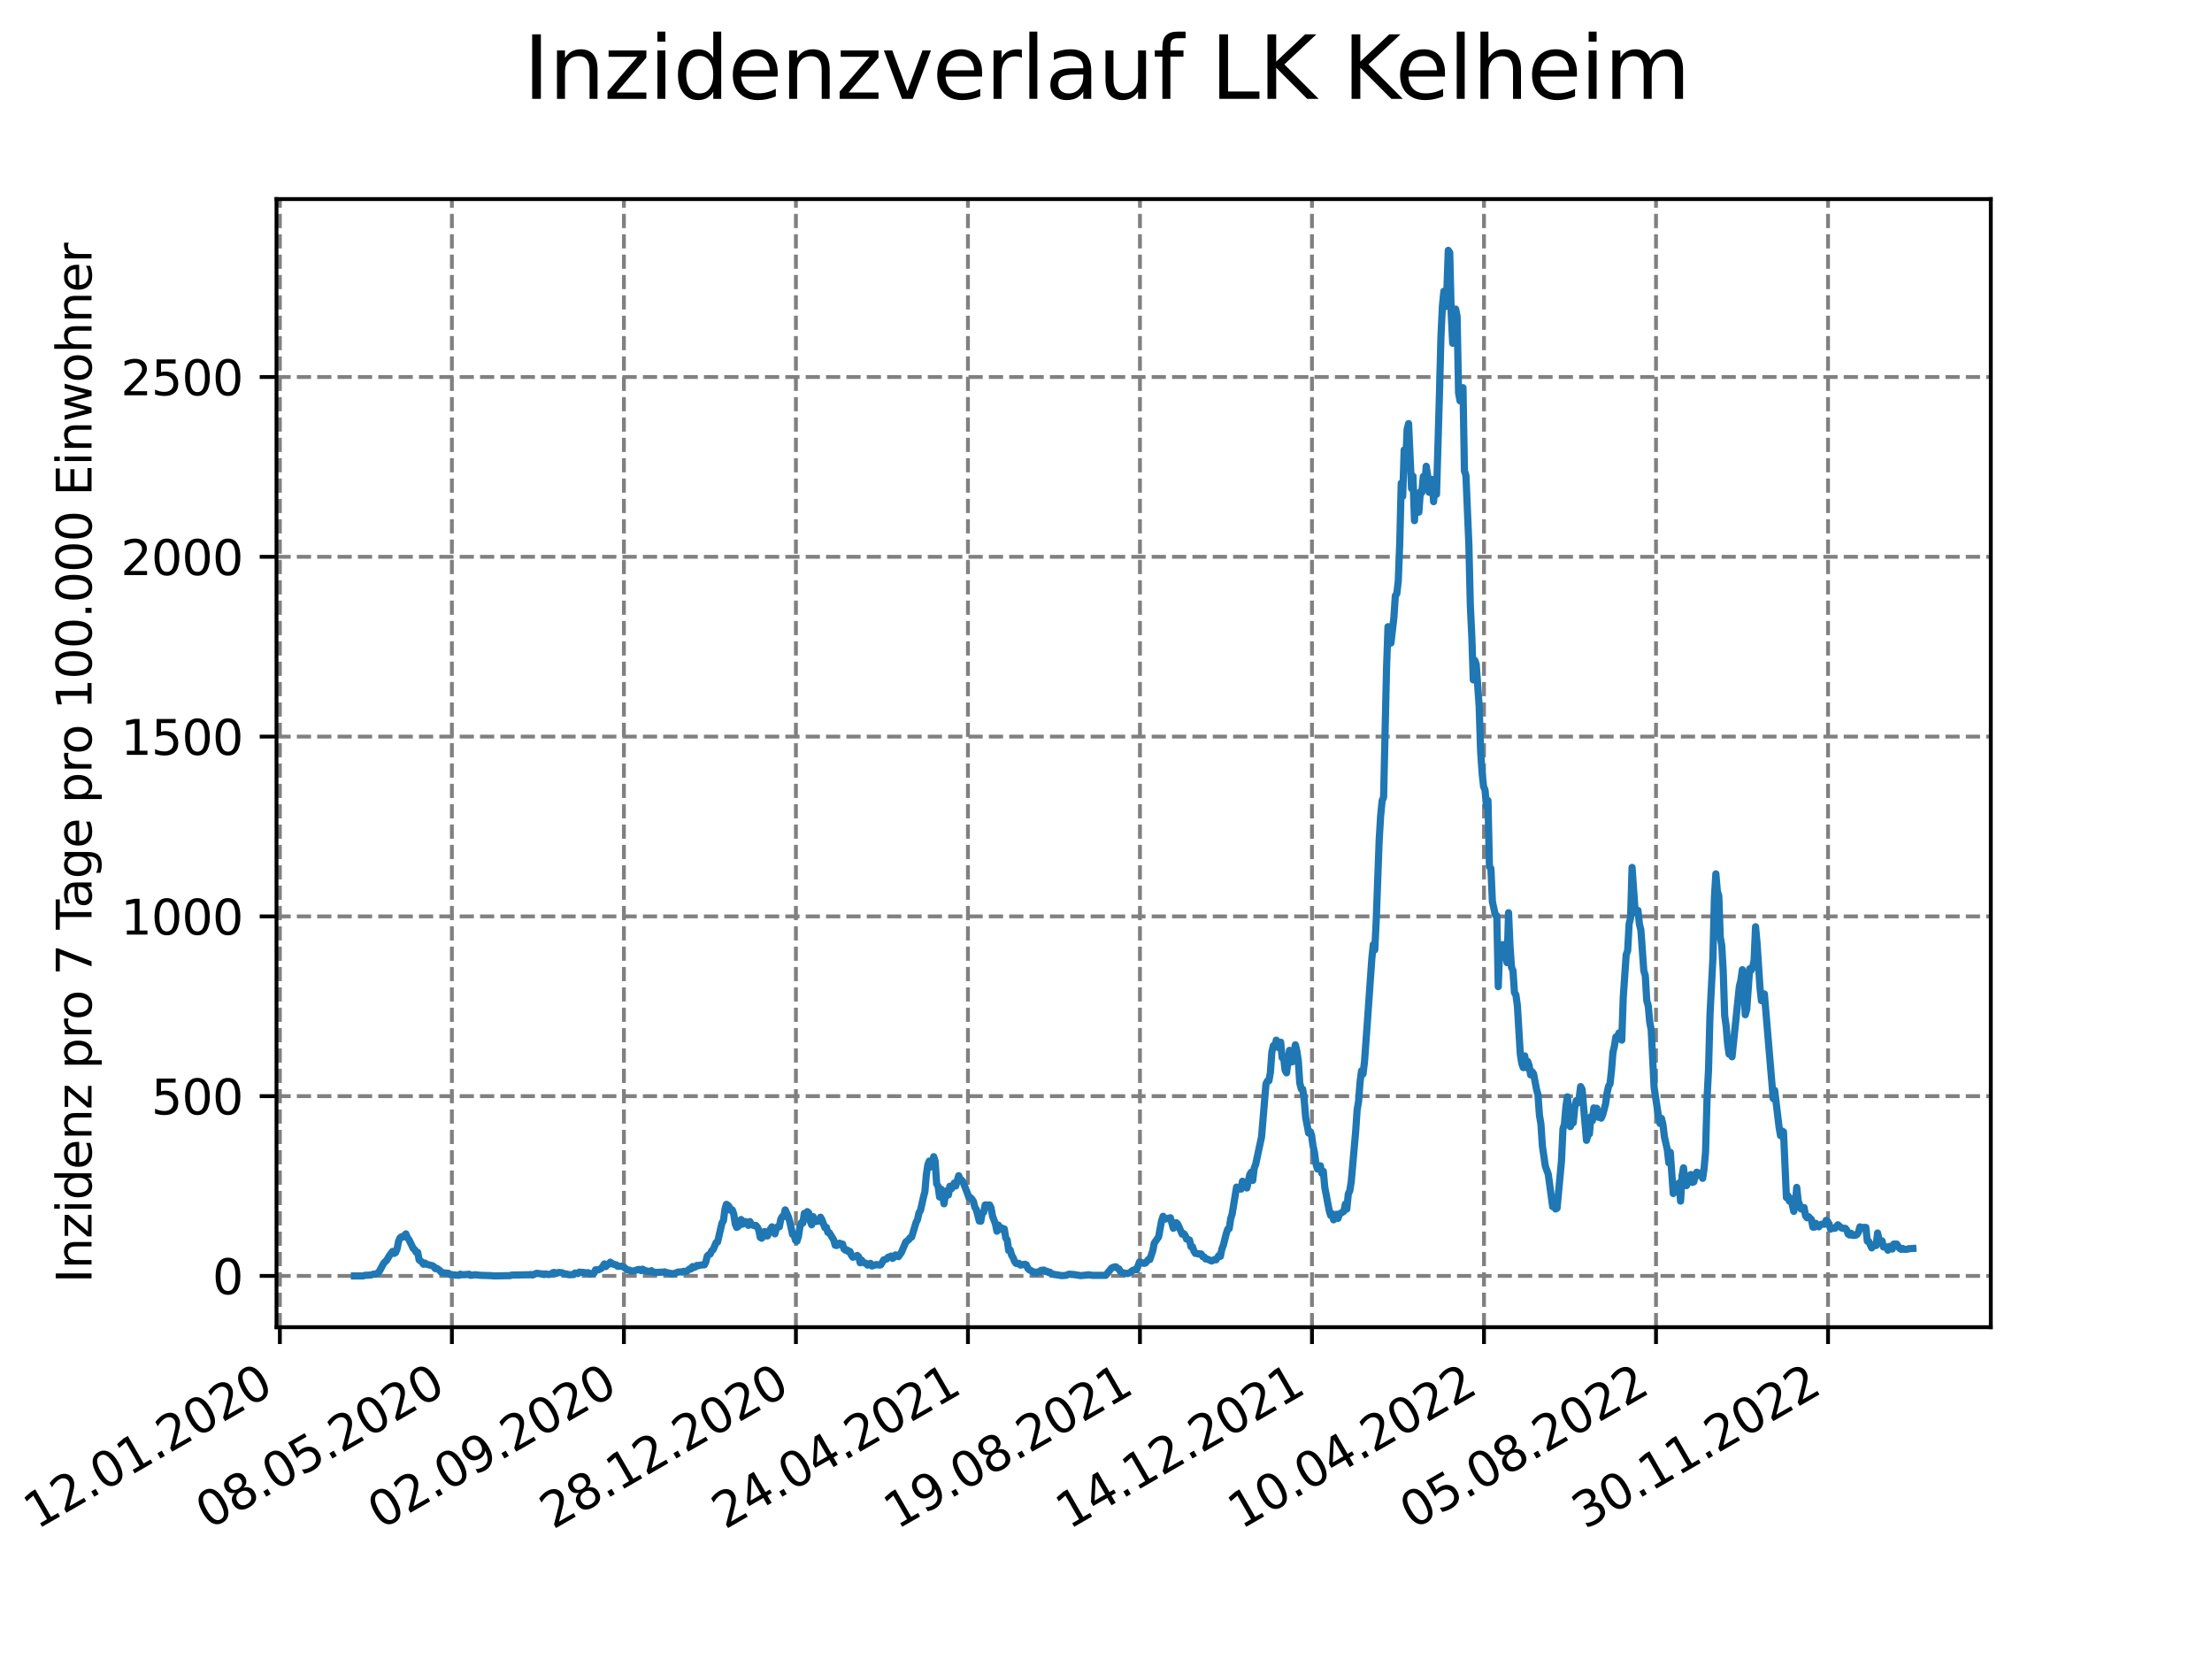 <?xml version="1.0" encoding="utf-8" standalone="no"?>
<!DOCTYPE svg PUBLIC "-//W3C//DTD SVG 1.1//EN"
  "http://www.w3.org/Graphics/SVG/1.1/DTD/svg11.dtd">
<svg xmlns:xlink="http://www.w3.org/1999/xlink" width="460.8pt" height="345.6pt" viewBox="0 0 460.8 345.6" xmlns="http://www.w3.org/2000/svg" version="1.1">
 <defs>
  <style type="text/css">*{stroke-linejoin: round; stroke-linecap: butt}</style>
 </defs>
 <g id="figure_1">
  <g id="patch_1">
   <path d="M 0 345.6 
L 460.8 345.6 
L 460.8 0 
L 0 0 
z
" style="fill: #ffffff"/>
  </g>
  <g id="axes_1">
   <g id="patch_2">
    <path d="M 57.6 276.48 
L 414.72 276.48 
L 414.72 41.472 
L 57.6 41.472 
z
" style="fill: #ffffff"/>
   </g>
   <g id="matplotlib.axis_1">
    <g id="xtick_1">
     <g id="line2d_1">
      <path d="M 58.302 276.48 
L 58.302 41.472 
" clip-path="url(#p638b5a195c)" style="fill: none; stroke-dasharray: 2.96,1.28; stroke-dashoffset: 0; stroke: #808080; stroke-width: 0.8"/>
     </g>
     <g id="line2d_2">
      <defs>
       <path id="m4b4c0f9e01" d="M 0 0 
L 0 3.5 
" style="stroke: #000000; stroke-width: 0.8"/>
      </defs>
      <g>
       <use xlink:href="#m4b4c0f9e01" x="58.302" y="276.48" style="stroke: #000000; stroke-width: 0.8"/>
      </g>
     </g>
     <g id="text_1">
      <!-- 12.01.2020 -->
      <g transform="translate(7.677 318.689) rotate(-30) scale(0.1 -0.1)">
       <defs>
        <path id="DejaVuSans-31" d="M 794 531 
L 1825 531 
L 1825 4091 
L 703 3866 
L 703 4441 
L 1819 4666 
L 2450 4666 
L 2450 531 
L 3481 531 
L 3481 0 
L 794 0 
L 794 531 
z
" transform="scale(0.016)"/>
        <path id="DejaVuSans-32" d="M 1228 531 
L 3431 531 
L 3431 0 
L 469 0 
L 469 531 
Q 828 903 1448 1529 
Q 2069 2156 2228 2338 
Q 2531 2678 2651 2914 
Q 2772 3150 2772 3378 
Q 2772 3750 2511 3984 
Q 2250 4219 1831 4219 
Q 1534 4219 1204 4116 
Q 875 4013 500 3803 
L 500 4441 
Q 881 4594 1212 4672 
Q 1544 4750 1819 4750 
Q 2544 4750 2975 4387 
Q 3406 4025 3406 3419 
Q 3406 3131 3298 2873 
Q 3191 2616 2906 2266 
Q 2828 2175 2409 1742 
Q 1991 1309 1228 531 
z
" transform="scale(0.016)"/>
        <path id="DejaVuSans-2e" d="M 684 794 
L 1344 794 
L 1344 0 
L 684 0 
L 684 794 
z
" transform="scale(0.016)"/>
        <path id="DejaVuSans-30" d="M 2034 4250 
Q 1547 4250 1301 3770 
Q 1056 3291 1056 2328 
Q 1056 1369 1301 889 
Q 1547 409 2034 409 
Q 2525 409 2770 889 
Q 3016 1369 3016 2328 
Q 3016 3291 2770 3770 
Q 2525 4250 2034 4250 
z
M 2034 4750 
Q 2819 4750 3233 4129 
Q 3647 3509 3647 2328 
Q 3647 1150 3233 529 
Q 2819 -91 2034 -91 
Q 1250 -91 836 529 
Q 422 1150 422 2328 
Q 422 3509 836 4129 
Q 1250 4750 2034 4750 
z
" transform="scale(0.016)"/>
       </defs>
       <use xlink:href="#DejaVuSans-31"/>
       <use xlink:href="#DejaVuSans-32" x="63.623"/>
       <use xlink:href="#DejaVuSans-2e" x="127.246"/>
       <use xlink:href="#DejaVuSans-30" x="159.033"/>
       <use xlink:href="#DejaVuSans-31" x="222.656"/>
       <use xlink:href="#DejaVuSans-2e" x="286.279"/>
       <use xlink:href="#DejaVuSans-32" x="318.066"/>
       <use xlink:href="#DejaVuSans-30" x="381.689"/>
       <use xlink:href="#DejaVuSans-32" x="445.312"/>
       <use xlink:href="#DejaVuSans-30" x="508.936"/>
      </g>
     </g>
    </g>
    <g id="xtick_2">
     <g id="line2d_3">
      <path d="M 94.136 276.48 
L 94.136 41.472 
" clip-path="url(#p638b5a195c)" style="fill: none; stroke-dasharray: 2.96,1.28; stroke-dashoffset: 0; stroke: #808080; stroke-width: 0.8"/>
     </g>
     <g id="line2d_4">
      <g>
       <use xlink:href="#m4b4c0f9e01" x="94.136" y="276.48" style="stroke: #000000; stroke-width: 0.8"/>
      </g>
     </g>
     <g id="text_2">
      <!-- 08.05.2020 -->
      <g transform="translate(43.511 318.689) rotate(-30) scale(0.1 -0.1)">
       <defs>
        <path id="DejaVuSans-38" d="M 2034 2216 
Q 1584 2216 1326 1975 
Q 1069 1734 1069 1313 
Q 1069 891 1326 650 
Q 1584 409 2034 409 
Q 2484 409 2743 651 
Q 3003 894 3003 1313 
Q 3003 1734 2745 1975 
Q 2488 2216 2034 2216 
z
M 1403 2484 
Q 997 2584 770 2862 
Q 544 3141 544 3541 
Q 544 4100 942 4425 
Q 1341 4750 2034 4750 
Q 2731 4750 3128 4425 
Q 3525 4100 3525 3541 
Q 3525 3141 3298 2862 
Q 3072 2584 2669 2484 
Q 3125 2378 3379 2068 
Q 3634 1759 3634 1313 
Q 3634 634 3220 271 
Q 2806 -91 2034 -91 
Q 1263 -91 848 271 
Q 434 634 434 1313 
Q 434 1759 690 2068 
Q 947 2378 1403 2484 
z
M 1172 3481 
Q 1172 3119 1398 2916 
Q 1625 2713 2034 2713 
Q 2441 2713 2670 2916 
Q 2900 3119 2900 3481 
Q 2900 3844 2670 4047 
Q 2441 4250 2034 4250 
Q 1625 4250 1398 4047 
Q 1172 3844 1172 3481 
z
" transform="scale(0.016)"/>
        <path id="DejaVuSans-35" d="M 691 4666 
L 3169 4666 
L 3169 4134 
L 1269 4134 
L 1269 2991 
Q 1406 3038 1543 3061 
Q 1681 3084 1819 3084 
Q 2600 3084 3056 2656 
Q 3513 2228 3513 1497 
Q 3513 744 3044 326 
Q 2575 -91 1722 -91 
Q 1428 -91 1123 -41 
Q 819 9 494 109 
L 494 744 
Q 775 591 1075 516 
Q 1375 441 1709 441 
Q 2250 441 2565 725 
Q 2881 1009 2881 1497 
Q 2881 1984 2565 2268 
Q 2250 2553 1709 2553 
Q 1456 2553 1204 2497 
Q 953 2441 691 2322 
L 691 4666 
z
" transform="scale(0.016)"/>
       </defs>
       <use xlink:href="#DejaVuSans-30"/>
       <use xlink:href="#DejaVuSans-38" x="63.623"/>
       <use xlink:href="#DejaVuSans-2e" x="127.246"/>
       <use xlink:href="#DejaVuSans-30" x="159.033"/>
       <use xlink:href="#DejaVuSans-35" x="222.656"/>
       <use xlink:href="#DejaVuSans-2e" x="286.279"/>
       <use xlink:href="#DejaVuSans-32" x="318.066"/>
       <use xlink:href="#DejaVuSans-30" x="381.689"/>
       <use xlink:href="#DejaVuSans-32" x="445.312"/>
       <use xlink:href="#DejaVuSans-30" x="508.936"/>
      </g>
     </g>
    </g>
    <g id="xtick_3">
     <g id="line2d_5">
      <path d="M 129.971 276.48 
L 129.971 41.472 
" clip-path="url(#p638b5a195c)" style="fill: none; stroke-dasharray: 2.96,1.28; stroke-dashoffset: 0; stroke: #808080; stroke-width: 0.8"/>
     </g>
     <g id="line2d_6">
      <g>
       <use xlink:href="#m4b4c0f9e01" x="129.971" y="276.48" style="stroke: #000000; stroke-width: 0.8"/>
      </g>
     </g>
     <g id="text_3">
      <!-- 02.09.2020 -->
      <g transform="translate(79.346 318.689) rotate(-30) scale(0.1 -0.1)">
       <defs>
        <path id="DejaVuSans-39" d="M 703 97 
L 703 672 
Q 941 559 1184 500 
Q 1428 441 1663 441 
Q 2288 441 2617 861 
Q 2947 1281 2994 2138 
Q 2813 1869 2534 1725 
Q 2256 1581 1919 1581 
Q 1219 1581 811 2004 
Q 403 2428 403 3163 
Q 403 3881 828 4315 
Q 1253 4750 1959 4750 
Q 2769 4750 3195 4129 
Q 3622 3509 3622 2328 
Q 3622 1225 3098 567 
Q 2575 -91 1691 -91 
Q 1453 -91 1209 -44 
Q 966 3 703 97 
z
M 1959 2075 
Q 2384 2075 2632 2365 
Q 2881 2656 2881 3163 
Q 2881 3666 2632 3958 
Q 2384 4250 1959 4250 
Q 1534 4250 1286 3958 
Q 1038 3666 1038 3163 
Q 1038 2656 1286 2365 
Q 1534 2075 1959 2075 
z
" transform="scale(0.016)"/>
       </defs>
       <use xlink:href="#DejaVuSans-30"/>
       <use xlink:href="#DejaVuSans-32" x="63.623"/>
       <use xlink:href="#DejaVuSans-2e" x="127.246"/>
       <use xlink:href="#DejaVuSans-30" x="159.033"/>
       <use xlink:href="#DejaVuSans-39" x="222.656"/>
       <use xlink:href="#DejaVuSans-2e" x="286.279"/>
       <use xlink:href="#DejaVuSans-32" x="318.066"/>
       <use xlink:href="#DejaVuSans-30" x="381.689"/>
       <use xlink:href="#DejaVuSans-32" x="445.312"/>
       <use xlink:href="#DejaVuSans-30" x="508.936"/>
      </g>
     </g>
    </g>
    <g id="xtick_4">
     <g id="line2d_7">
      <path d="M 165.805 276.48 
L 165.805 41.472 
" clip-path="url(#p638b5a195c)" style="fill: none; stroke-dasharray: 2.96,1.28; stroke-dashoffset: 0; stroke: #808080; stroke-width: 0.8"/>
     </g>
     <g id="line2d_8">
      <g>
       <use xlink:href="#m4b4c0f9e01" x="165.805" y="276.48" style="stroke: #000000; stroke-width: 0.8"/>
      </g>
     </g>
     <g id="text_4">
      <!-- 28.12.2020 -->
      <g transform="translate(115.18 318.689) rotate(-30) scale(0.1 -0.1)">
       <use xlink:href="#DejaVuSans-32"/>
       <use xlink:href="#DejaVuSans-38" x="63.623"/>
       <use xlink:href="#DejaVuSans-2e" x="127.246"/>
       <use xlink:href="#DejaVuSans-31" x="159.033"/>
       <use xlink:href="#DejaVuSans-32" x="222.656"/>
       <use xlink:href="#DejaVuSans-2e" x="286.279"/>
       <use xlink:href="#DejaVuSans-32" x="318.066"/>
       <use xlink:href="#DejaVuSans-30" x="381.689"/>
       <use xlink:href="#DejaVuSans-32" x="445.312"/>
       <use xlink:href="#DejaVuSans-30" x="508.936"/>
      </g>
     </g>
    </g>
    <g id="xtick_5">
     <g id="line2d_9">
      <path d="M 201.64 276.48 
L 201.64 41.472 
" clip-path="url(#p638b5a195c)" style="fill: none; stroke-dasharray: 2.96,1.28; stroke-dashoffset: 0; stroke: #808080; stroke-width: 0.8"/>
     </g>
     <g id="line2d_10">
      <g>
       <use xlink:href="#m4b4c0f9e01" x="201.64" y="276.48" style="stroke: #000000; stroke-width: 0.8"/>
      </g>
     </g>
     <g id="text_5">
      <!-- 24.04.2021 -->
      <g transform="translate(151.015 318.689) rotate(-30) scale(0.1 -0.1)">
       <defs>
        <path id="DejaVuSans-34" d="M 2419 4116 
L 825 1625 
L 2419 1625 
L 2419 4116 
z
M 2253 4666 
L 3047 4666 
L 3047 1625 
L 3713 1625 
L 3713 1100 
L 3047 1100 
L 3047 0 
L 2419 0 
L 2419 1100 
L 313 1100 
L 313 1709 
L 2253 4666 
z
" transform="scale(0.016)"/>
       </defs>
       <use xlink:href="#DejaVuSans-32"/>
       <use xlink:href="#DejaVuSans-34" x="63.623"/>
       <use xlink:href="#DejaVuSans-2e" x="127.246"/>
       <use xlink:href="#DejaVuSans-30" x="159.033"/>
       <use xlink:href="#DejaVuSans-34" x="222.656"/>
       <use xlink:href="#DejaVuSans-2e" x="286.279"/>
       <use xlink:href="#DejaVuSans-32" x="318.066"/>
       <use xlink:href="#DejaVuSans-30" x="381.689"/>
       <use xlink:href="#DejaVuSans-32" x="445.312"/>
       <use xlink:href="#DejaVuSans-31" x="508.936"/>
      </g>
     </g>
    </g>
    <g id="xtick_6">
     <g id="line2d_11">
      <path d="M 237.474 276.48 
L 237.474 41.472 
" clip-path="url(#p638b5a195c)" style="fill: none; stroke-dasharray: 2.96,1.28; stroke-dashoffset: 0; stroke: #808080; stroke-width: 0.8"/>
     </g>
     <g id="line2d_12">
      <g>
       <use xlink:href="#m4b4c0f9e01" x="237.474" y="276.48" style="stroke: #000000; stroke-width: 0.8"/>
      </g>
     </g>
     <g id="text_6">
      <!-- 19.08.2021 -->
      <g transform="translate(186.849 318.689) rotate(-30) scale(0.1 -0.1)">
       <use xlink:href="#DejaVuSans-31"/>
       <use xlink:href="#DejaVuSans-39" x="63.623"/>
       <use xlink:href="#DejaVuSans-2e" x="127.246"/>
       <use xlink:href="#DejaVuSans-30" x="159.033"/>
       <use xlink:href="#DejaVuSans-38" x="222.656"/>
       <use xlink:href="#DejaVuSans-2e" x="286.279"/>
       <use xlink:href="#DejaVuSans-32" x="318.066"/>
       <use xlink:href="#DejaVuSans-30" x="381.689"/>
       <use xlink:href="#DejaVuSans-32" x="445.312"/>
       <use xlink:href="#DejaVuSans-31" x="508.936"/>
      </g>
     </g>
    </g>
    <g id="xtick_7">
     <g id="line2d_13">
      <path d="M 273.309 276.48 
L 273.309 41.472 
" clip-path="url(#p638b5a195c)" style="fill: none; stroke-dasharray: 2.96,1.28; stroke-dashoffset: 0; stroke: #808080; stroke-width: 0.8"/>
     </g>
     <g id="line2d_14">
      <g>
       <use xlink:href="#m4b4c0f9e01" x="273.309" y="276.48" style="stroke: #000000; stroke-width: 0.8"/>
      </g>
     </g>
     <g id="text_7">
      <!-- 14.12.2021 -->
      <g transform="translate(222.684 318.689) rotate(-30) scale(0.1 -0.1)">
       <use xlink:href="#DejaVuSans-31"/>
       <use xlink:href="#DejaVuSans-34" x="63.623"/>
       <use xlink:href="#DejaVuSans-2e" x="127.246"/>
       <use xlink:href="#DejaVuSans-31" x="159.033"/>
       <use xlink:href="#DejaVuSans-32" x="222.656"/>
       <use xlink:href="#DejaVuSans-2e" x="286.279"/>
       <use xlink:href="#DejaVuSans-32" x="318.066"/>
       <use xlink:href="#DejaVuSans-30" x="381.689"/>
       <use xlink:href="#DejaVuSans-32" x="445.312"/>
       <use xlink:href="#DejaVuSans-31" x="508.936"/>
      </g>
     </g>
    </g>
    <g id="xtick_8">
     <g id="line2d_15">
      <path d="M 309.143 276.48 
L 309.143 41.472 
" clip-path="url(#p638b5a195c)" style="fill: none; stroke-dasharray: 2.96,1.28; stroke-dashoffset: 0; stroke: #808080; stroke-width: 0.8"/>
     </g>
     <g id="line2d_16">
      <g>
       <use xlink:href="#m4b4c0f9e01" x="309.143" y="276.48" style="stroke: #000000; stroke-width: 0.8"/>
      </g>
     </g>
     <g id="text_8">
      <!-- 10.04.2022 -->
      <g transform="translate(258.518 318.689) rotate(-30) scale(0.1 -0.1)">
       <use xlink:href="#DejaVuSans-31"/>
       <use xlink:href="#DejaVuSans-30" x="63.623"/>
       <use xlink:href="#DejaVuSans-2e" x="127.246"/>
       <use xlink:href="#DejaVuSans-30" x="159.033"/>
       <use xlink:href="#DejaVuSans-34" x="222.656"/>
       <use xlink:href="#DejaVuSans-2e" x="286.279"/>
       <use xlink:href="#DejaVuSans-32" x="318.066"/>
       <use xlink:href="#DejaVuSans-30" x="381.689"/>
       <use xlink:href="#DejaVuSans-32" x="445.312"/>
       <use xlink:href="#DejaVuSans-32" x="508.936"/>
      </g>
     </g>
    </g>
    <g id="xtick_9">
     <g id="line2d_17">
      <path d="M 344.978 276.48 
L 344.978 41.472 
" clip-path="url(#p638b5a195c)" style="fill: none; stroke-dasharray: 2.96,1.28; stroke-dashoffset: 0; stroke: #808080; stroke-width: 0.8"/>
     </g>
     <g id="line2d_18">
      <g>
       <use xlink:href="#m4b4c0f9e01" x="344.978" y="276.48" style="stroke: #000000; stroke-width: 0.8"/>
      </g>
     </g>
     <g id="text_9">
      <!-- 05.08.2022 -->
      <g transform="translate(294.353 318.689) rotate(-30) scale(0.1 -0.1)">
       <use xlink:href="#DejaVuSans-30"/>
       <use xlink:href="#DejaVuSans-35" x="63.623"/>
       <use xlink:href="#DejaVuSans-2e" x="127.246"/>
       <use xlink:href="#DejaVuSans-30" x="159.033"/>
       <use xlink:href="#DejaVuSans-38" x="222.656"/>
       <use xlink:href="#DejaVuSans-2e" x="286.279"/>
       <use xlink:href="#DejaVuSans-32" x="318.066"/>
       <use xlink:href="#DejaVuSans-30" x="381.689"/>
       <use xlink:href="#DejaVuSans-32" x="445.312"/>
       <use xlink:href="#DejaVuSans-32" x="508.936"/>
      </g>
     </g>
    </g>
    <g id="xtick_10">
     <g id="line2d_19">
      <path d="M 380.812 276.48 
L 380.812 41.472 
" clip-path="url(#p638b5a195c)" style="fill: none; stroke-dasharray: 2.96,1.28; stroke-dashoffset: 0; stroke: #808080; stroke-width: 0.8"/>
     </g>
     <g id="line2d_20">
      <g>
       <use xlink:href="#m4b4c0f9e01" x="380.812" y="276.48" style="stroke: #000000; stroke-width: 0.8"/>
      </g>
     </g>
     <g id="text_10">
      <!-- 30.11.2022 -->
      <g transform="translate(330.187 318.689) rotate(-30) scale(0.1 -0.1)">
       <defs>
        <path id="DejaVuSans-33" d="M 2597 2516 
Q 3050 2419 3304 2112 
Q 3559 1806 3559 1356 
Q 3559 666 3084 287 
Q 2609 -91 1734 -91 
Q 1441 -91 1130 -33 
Q 819 25 488 141 
L 488 750 
Q 750 597 1062 519 
Q 1375 441 1716 441 
Q 2309 441 2620 675 
Q 2931 909 2931 1356 
Q 2931 1769 2642 2001 
Q 2353 2234 1838 2234 
L 1294 2234 
L 1294 2753 
L 1863 2753 
Q 2328 2753 2575 2939 
Q 2822 3125 2822 3475 
Q 2822 3834 2567 4026 
Q 2313 4219 1838 4219 
Q 1578 4219 1281 4162 
Q 984 4106 628 3988 
L 628 4550 
Q 988 4650 1302 4700 
Q 1616 4750 1894 4750 
Q 2613 4750 3031 4423 
Q 3450 4097 3450 3541 
Q 3450 3153 3228 2886 
Q 3006 2619 2597 2516 
z
" transform="scale(0.016)"/>
       </defs>
       <use xlink:href="#DejaVuSans-33"/>
       <use xlink:href="#DejaVuSans-30" x="63.623"/>
       <use xlink:href="#DejaVuSans-2e" x="127.246"/>
       <use xlink:href="#DejaVuSans-31" x="159.033"/>
       <use xlink:href="#DejaVuSans-31" x="222.656"/>
       <use xlink:href="#DejaVuSans-2e" x="286.279"/>
       <use xlink:href="#DejaVuSans-32" x="318.066"/>
       <use xlink:href="#DejaVuSans-30" x="381.689"/>
       <use xlink:href="#DejaVuSans-32" x="445.312"/>
       <use xlink:href="#DejaVuSans-32" x="508.936"/>
      </g>
     </g>
    </g>
   </g>
   <g id="matplotlib.axis_2">
    <g id="ytick_1">
     <g id="line2d_21">
      <path d="M 57.6 265.798 
L 414.72 265.798 
" clip-path="url(#p638b5a195c)" style="fill: none; stroke-dasharray: 2.96,1.28; stroke-dashoffset: 0; stroke: #808080; stroke-width: 0.8"/>
     </g>
     <g id="line2d_22">
      <defs>
       <path id="m4881692fea" d="M 0 0 
L -3.5 0 
" style="stroke: #000000; stroke-width: 0.8"/>
      </defs>
      <g>
       <use xlink:href="#m4881692fea" x="57.6" y="265.798" style="stroke: #000000; stroke-width: 0.8"/>
      </g>
     </g>
     <g id="text_11">
      <!-- 0 -->
      <g transform="translate(44.237 269.597) scale(0.1 -0.1)">
       <use xlink:href="#DejaVuSans-30"/>
      </g>
     </g>
    </g>
    <g id="ytick_2">
     <g id="line2d_23">
      <path d="M 57.6 228.347 
L 414.72 228.347 
" clip-path="url(#p638b5a195c)" style="fill: none; stroke-dasharray: 2.96,1.28; stroke-dashoffset: 0; stroke: #808080; stroke-width: 0.8"/>
     </g>
     <g id="line2d_24">
      <g>
       <use xlink:href="#m4881692fea" x="57.6" y="228.347" style="stroke: #000000; stroke-width: 0.8"/>
      </g>
     </g>
     <g id="text_12">
      <!-- 500 -->
      <g transform="translate(31.512 232.146) scale(0.1 -0.1)">
       <use xlink:href="#DejaVuSans-35"/>
       <use xlink:href="#DejaVuSans-30" x="63.623"/>
       <use xlink:href="#DejaVuSans-30" x="127.246"/>
      </g>
     </g>
    </g>
    <g id="ytick_3">
     <g id="line2d_25">
      <path d="M 57.6 190.896 
L 414.72 190.896 
" clip-path="url(#p638b5a195c)" style="fill: none; stroke-dasharray: 2.96,1.28; stroke-dashoffset: 0; stroke: #808080; stroke-width: 0.8"/>
     </g>
     <g id="line2d_26">
      <g>
       <use xlink:href="#m4881692fea" x="57.6" y="190.896" style="stroke: #000000; stroke-width: 0.8"/>
      </g>
     </g>
     <g id="text_13">
      <!-- 1000 -->
      <g transform="translate(25.15 194.695) scale(0.1 -0.1)">
       <use xlink:href="#DejaVuSans-31"/>
       <use xlink:href="#DejaVuSans-30" x="63.623"/>
       <use xlink:href="#DejaVuSans-30" x="127.246"/>
       <use xlink:href="#DejaVuSans-30" x="190.869"/>
      </g>
     </g>
    </g>
    <g id="ytick_4">
     <g id="line2d_27">
      <path d="M 57.6 153.445 
L 414.72 153.445 
" clip-path="url(#p638b5a195c)" style="fill: none; stroke-dasharray: 2.96,1.28; stroke-dashoffset: 0; stroke: #808080; stroke-width: 0.8"/>
     </g>
     <g id="line2d_28">
      <g>
       <use xlink:href="#m4881692fea" x="57.6" y="153.445" style="stroke: #000000; stroke-width: 0.8"/>
      </g>
     </g>
     <g id="text_14">
      <!-- 1500 -->
      <g transform="translate(25.15 157.244) scale(0.1 -0.1)">
       <use xlink:href="#DejaVuSans-31"/>
       <use xlink:href="#DejaVuSans-35" x="63.623"/>
       <use xlink:href="#DejaVuSans-30" x="127.246"/>
       <use xlink:href="#DejaVuSans-30" x="190.869"/>
      </g>
     </g>
    </g>
    <g id="ytick_5">
     <g id="line2d_29">
      <path d="M 57.6 115.994 
L 414.72 115.994 
" clip-path="url(#p638b5a195c)" style="fill: none; stroke-dasharray: 2.96,1.28; stroke-dashoffset: 0; stroke: #808080; stroke-width: 0.8"/>
     </g>
     <g id="line2d_30">
      <g>
       <use xlink:href="#m4881692fea" x="57.6" y="115.994" style="stroke: #000000; stroke-width: 0.8"/>
      </g>
     </g>
     <g id="text_15">
      <!-- 2000 -->
      <g transform="translate(25.15 119.793) scale(0.1 -0.1)">
       <use xlink:href="#DejaVuSans-32"/>
       <use xlink:href="#DejaVuSans-30" x="63.623"/>
       <use xlink:href="#DejaVuSans-30" x="127.246"/>
       <use xlink:href="#DejaVuSans-30" x="190.869"/>
      </g>
     </g>
    </g>
    <g id="ytick_6">
     <g id="line2d_31">
      <path d="M 57.6 78.543 
L 414.72 78.543 
" clip-path="url(#p638b5a195c)" style="fill: none; stroke-dasharray: 2.96,1.28; stroke-dashoffset: 0; stroke: #808080; stroke-width: 0.8"/>
     </g>
     <g id="line2d_32">
      <g>
       <use xlink:href="#m4881692fea" x="57.6" y="78.543" style="stroke: #000000; stroke-width: 0.8"/>
      </g>
     </g>
     <g id="text_16">
      <!-- 2500 -->
      <g transform="translate(25.15 82.342) scale(0.1 -0.1)">
       <use xlink:href="#DejaVuSans-32"/>
       <use xlink:href="#DejaVuSans-35" x="63.623"/>
       <use xlink:href="#DejaVuSans-30" x="127.246"/>
       <use xlink:href="#DejaVuSans-30" x="190.869"/>
      </g>
     </g>
    </g>
    <g id="text_17">
     <!-- Inzidenz pro 7 Tage pro 100.000 Einwohner -->
     <g transform="translate(19.07 267.301) rotate(-90) scale(0.1 -0.1)">
      <defs>
       <path id="DejaVuSans-49" d="M 628 4666 
L 1259 4666 
L 1259 0 
L 628 0 
L 628 4666 
z
" transform="scale(0.016)"/>
       <path id="DejaVuSans-6e" d="M 3513 2113 
L 3513 0 
L 2938 0 
L 2938 2094 
Q 2938 2591 2744 2837 
Q 2550 3084 2163 3084 
Q 1697 3084 1428 2787 
Q 1159 2491 1159 1978 
L 1159 0 
L 581 0 
L 581 3500 
L 1159 3500 
L 1159 2956 
Q 1366 3272 1645 3428 
Q 1925 3584 2291 3584 
Q 2894 3584 3203 3211 
Q 3513 2838 3513 2113 
z
" transform="scale(0.016)"/>
       <path id="DejaVuSans-7a" d="M 353 3500 
L 3084 3500 
L 3084 2975 
L 922 459 
L 3084 459 
L 3084 0 
L 275 0 
L 275 525 
L 2438 3041 
L 353 3041 
L 353 3500 
z
" transform="scale(0.016)"/>
       <path id="DejaVuSans-69" d="M 603 3500 
L 1178 3500 
L 1178 0 
L 603 0 
L 603 3500 
z
M 603 4863 
L 1178 4863 
L 1178 4134 
L 603 4134 
L 603 4863 
z
" transform="scale(0.016)"/>
       <path id="DejaVuSans-64" d="M 2906 2969 
L 2906 4863 
L 3481 4863 
L 3481 0 
L 2906 0 
L 2906 525 
Q 2725 213 2448 61 
Q 2172 -91 1784 -91 
Q 1150 -91 751 415 
Q 353 922 353 1747 
Q 353 2572 751 3078 
Q 1150 3584 1784 3584 
Q 2172 3584 2448 3432 
Q 2725 3281 2906 2969 
z
M 947 1747 
Q 947 1113 1208 752 
Q 1469 391 1925 391 
Q 2381 391 2643 752 
Q 2906 1113 2906 1747 
Q 2906 2381 2643 2742 
Q 2381 3103 1925 3103 
Q 1469 3103 1208 2742 
Q 947 2381 947 1747 
z
" transform="scale(0.016)"/>
       <path id="DejaVuSans-65" d="M 3597 1894 
L 3597 1613 
L 953 1613 
Q 991 1019 1311 708 
Q 1631 397 2203 397 
Q 2534 397 2845 478 
Q 3156 559 3463 722 
L 3463 178 
Q 3153 47 2828 -22 
Q 2503 -91 2169 -91 
Q 1331 -91 842 396 
Q 353 884 353 1716 
Q 353 2575 817 3079 
Q 1281 3584 2069 3584 
Q 2775 3584 3186 3129 
Q 3597 2675 3597 1894 
z
M 3022 2063 
Q 3016 2534 2758 2815 
Q 2500 3097 2075 3097 
Q 1594 3097 1305 2825 
Q 1016 2553 972 2059 
L 3022 2063 
z
" transform="scale(0.016)"/>
       <path id="DejaVuSans-20" transform="scale(0.016)"/>
       <path id="DejaVuSans-70" d="M 1159 525 
L 1159 -1331 
L 581 -1331 
L 581 3500 
L 1159 3500 
L 1159 2969 
Q 1341 3281 1617 3432 
Q 1894 3584 2278 3584 
Q 2916 3584 3314 3078 
Q 3713 2572 3713 1747 
Q 3713 922 3314 415 
Q 2916 -91 2278 -91 
Q 1894 -91 1617 61 
Q 1341 213 1159 525 
z
M 3116 1747 
Q 3116 2381 2855 2742 
Q 2594 3103 2138 3103 
Q 1681 3103 1420 2742 
Q 1159 2381 1159 1747 
Q 1159 1113 1420 752 
Q 1681 391 2138 391 
Q 2594 391 2855 752 
Q 3116 1113 3116 1747 
z
" transform="scale(0.016)"/>
       <path id="DejaVuSans-72" d="M 2631 2963 
Q 2534 3019 2420 3045 
Q 2306 3072 2169 3072 
Q 1681 3072 1420 2755 
Q 1159 2438 1159 1844 
L 1159 0 
L 581 0 
L 581 3500 
L 1159 3500 
L 1159 2956 
Q 1341 3275 1631 3429 
Q 1922 3584 2338 3584 
Q 2397 3584 2469 3576 
Q 2541 3569 2628 3553 
L 2631 2963 
z
" transform="scale(0.016)"/>
       <path id="DejaVuSans-6f" d="M 1959 3097 
Q 1497 3097 1228 2736 
Q 959 2375 959 1747 
Q 959 1119 1226 758 
Q 1494 397 1959 397 
Q 2419 397 2687 759 
Q 2956 1122 2956 1747 
Q 2956 2369 2687 2733 
Q 2419 3097 1959 3097 
z
M 1959 3584 
Q 2709 3584 3137 3096 
Q 3566 2609 3566 1747 
Q 3566 888 3137 398 
Q 2709 -91 1959 -91 
Q 1206 -91 779 398 
Q 353 888 353 1747 
Q 353 2609 779 3096 
Q 1206 3584 1959 3584 
z
" transform="scale(0.016)"/>
       <path id="DejaVuSans-37" d="M 525 4666 
L 3525 4666 
L 3525 4397 
L 1831 0 
L 1172 0 
L 2766 4134 
L 525 4134 
L 525 4666 
z
" transform="scale(0.016)"/>
       <path id="DejaVuSans-54" d="M -19 4666 
L 3928 4666 
L 3928 4134 
L 2272 4134 
L 2272 0 
L 1638 0 
L 1638 4134 
L -19 4134 
L -19 4666 
z
" transform="scale(0.016)"/>
       <path id="DejaVuSans-61" d="M 2194 1759 
Q 1497 1759 1228 1600 
Q 959 1441 959 1056 
Q 959 750 1161 570 
Q 1363 391 1709 391 
Q 2188 391 2477 730 
Q 2766 1069 2766 1631 
L 2766 1759 
L 2194 1759 
z
M 3341 1997 
L 3341 0 
L 2766 0 
L 2766 531 
Q 2569 213 2275 61 
Q 1981 -91 1556 -91 
Q 1019 -91 701 211 
Q 384 513 384 1019 
Q 384 1609 779 1909 
Q 1175 2209 1959 2209 
L 2766 2209 
L 2766 2266 
Q 2766 2663 2505 2880 
Q 2244 3097 1772 3097 
Q 1472 3097 1187 3025 
Q 903 2953 641 2809 
L 641 3341 
Q 956 3463 1253 3523 
Q 1550 3584 1831 3584 
Q 2591 3584 2966 3190 
Q 3341 2797 3341 1997 
z
" transform="scale(0.016)"/>
       <path id="DejaVuSans-67" d="M 2906 1791 
Q 2906 2416 2648 2759 
Q 2391 3103 1925 3103 
Q 1463 3103 1205 2759 
Q 947 2416 947 1791 
Q 947 1169 1205 825 
Q 1463 481 1925 481 
Q 2391 481 2648 825 
Q 2906 1169 2906 1791 
z
M 3481 434 
Q 3481 -459 3084 -895 
Q 2688 -1331 1869 -1331 
Q 1566 -1331 1297 -1286 
Q 1028 -1241 775 -1147 
L 775 -588 
Q 1028 -725 1275 -790 
Q 1522 -856 1778 -856 
Q 2344 -856 2625 -561 
Q 2906 -266 2906 331 
L 2906 616 
Q 2728 306 2450 153 
Q 2172 0 1784 0 
Q 1141 0 747 490 
Q 353 981 353 1791 
Q 353 2603 747 3093 
Q 1141 3584 1784 3584 
Q 2172 3584 2450 3431 
Q 2728 3278 2906 2969 
L 2906 3500 
L 3481 3500 
L 3481 434 
z
" transform="scale(0.016)"/>
       <path id="DejaVuSans-45" d="M 628 4666 
L 3578 4666 
L 3578 4134 
L 1259 4134 
L 1259 2753 
L 3481 2753 
L 3481 2222 
L 1259 2222 
L 1259 531 
L 3634 531 
L 3634 0 
L 628 0 
L 628 4666 
z
" transform="scale(0.016)"/>
       <path id="DejaVuSans-77" d="M 269 3500 
L 844 3500 
L 1563 769 
L 2278 3500 
L 2956 3500 
L 3675 769 
L 4391 3500 
L 4966 3500 
L 4050 0 
L 3372 0 
L 2619 2869 
L 1863 0 
L 1184 0 
L 269 3500 
z
" transform="scale(0.016)"/>
       <path id="DejaVuSans-68" d="M 3513 2113 
L 3513 0 
L 2938 0 
L 2938 2094 
Q 2938 2591 2744 2837 
Q 2550 3084 2163 3084 
Q 1697 3084 1428 2787 
Q 1159 2491 1159 1978 
L 1159 0 
L 581 0 
L 581 4863 
L 1159 4863 
L 1159 2956 
Q 1366 3272 1645 3428 
Q 1925 3584 2291 3584 
Q 2894 3584 3203 3211 
Q 3513 2838 3513 2113 
z
" transform="scale(0.016)"/>
      </defs>
      <use xlink:href="#DejaVuSans-49"/>
      <use xlink:href="#DejaVuSans-6e" x="29.492"/>
      <use xlink:href="#DejaVuSans-7a" x="92.871"/>
      <use xlink:href="#DejaVuSans-69" x="145.361"/>
      <use xlink:href="#DejaVuSans-64" x="173.145"/>
      <use xlink:href="#DejaVuSans-65" x="236.621"/>
      <use xlink:href="#DejaVuSans-6e" x="298.145"/>
      <use xlink:href="#DejaVuSans-7a" x="361.523"/>
      <use xlink:href="#DejaVuSans-20" x="414.014"/>
      <use xlink:href="#DejaVuSans-70" x="445.801"/>
      <use xlink:href="#DejaVuSans-72" x="509.277"/>
      <use xlink:href="#DejaVuSans-6f" x="548.141"/>
      <use xlink:href="#DejaVuSans-20" x="609.322"/>
      <use xlink:href="#DejaVuSans-37" x="641.109"/>
      <use xlink:href="#DejaVuSans-20" x="704.732"/>
      <use xlink:href="#DejaVuSans-54" x="736.52"/>
      <use xlink:href="#DejaVuSans-61" x="781.104"/>
      <use xlink:href="#DejaVuSans-67" x="842.383"/>
      <use xlink:href="#DejaVuSans-65" x="905.859"/>
      <use xlink:href="#DejaVuSans-20" x="967.383"/>
      <use xlink:href="#DejaVuSans-70" x="999.17"/>
      <use xlink:href="#DejaVuSans-72" x="1062.646"/>
      <use xlink:href="#DejaVuSans-6f" x="1101.51"/>
      <use xlink:href="#DejaVuSans-20" x="1162.691"/>
      <use xlink:href="#DejaVuSans-31" x="1194.479"/>
      <use xlink:href="#DejaVuSans-30" x="1258.102"/>
      <use xlink:href="#DejaVuSans-30" x="1321.725"/>
      <use xlink:href="#DejaVuSans-2e" x="1385.348"/>
      <use xlink:href="#DejaVuSans-30" x="1417.135"/>
      <use xlink:href="#DejaVuSans-30" x="1480.758"/>
      <use xlink:href="#DejaVuSans-30" x="1544.381"/>
      <use xlink:href="#DejaVuSans-20" x="1608.004"/>
      <use xlink:href="#DejaVuSans-45" x="1639.791"/>
      <use xlink:href="#DejaVuSans-69" x="1702.975"/>
      <use xlink:href="#DejaVuSans-6e" x="1730.758"/>
      <use xlink:href="#DejaVuSans-77" x="1794.137"/>
      <use xlink:href="#DejaVuSans-6f" x="1875.924"/>
      <use xlink:href="#DejaVuSans-68" x="1937.105"/>
      <use xlink:href="#DejaVuSans-6e" x="2000.484"/>
      <use xlink:href="#DejaVuSans-65" x="2063.863"/>
      <use xlink:href="#DejaVuSans-72" x="2125.387"/>
     </g>
    </g>
   </g>
   <g id="line2d_33">
    <path d="M 73.833 265.798 
L 75.67 265.798 
L 75.977 265.676 
L 77.202 265.615 
L 77.814 265.433 
L 78.427 265.433 
L 79.039 264.824 
L 79.958 263.12 
L 80.571 262.511 
L 81.183 261.476 
L 81.796 260.685 
L 82.102 261.111 
L 82.409 260.928 
L 82.715 260.198 
L 83.021 258.615 
L 83.327 257.885 
L 83.634 257.642 
L 83.94 257.702 
L 84.552 257.033 
L 84.859 257.824 
L 85.165 258.189 
L 86.084 260.076 
L 86.39 260.32 
L 86.696 260.868 
L 87.003 260.868 
L 87.309 262.45 
L 87.922 262.937 
L 88.228 263.363 
L 88.534 263.12 
L 88.84 263.363 
L 90.065 263.667 
L 90.372 263.85 
L 90.678 264.276 
L 90.984 264.215 
L 91.597 264.641 
L 91.903 265.007 
L 92.209 265.128 
L 92.822 265.189 
L 93.435 265.25 
L 93.741 265.493 
L 94.353 265.554 
L 94.966 265.615 
L 95.578 265.676 
L 95.885 265.433 
L 96.191 265.554 
L 97.416 265.493 
L 97.722 265.433 
L 98.029 265.676 
L 98.948 265.554 
L 99.56 265.615 
L 100.173 265.676 
L 102.317 265.737 
L 102.929 265.798 
L 106.298 265.737 
L 106.604 265.615 
L 110.28 265.554 
L 110.586 265.493 
L 110.892 265.615 
L 111.811 265.25 
L 112.73 265.372 
L 113.036 265.372 
L 113.343 265.493 
L 113.649 265.372 
L 114.261 265.493 
L 114.874 265.372 
L 115.18 265.128 
L 115.487 265.067 
L 115.793 265.311 
L 116.405 265.067 
L 117.018 265.128 
L 117.63 265.372 
L 117.937 265.372 
L 118.549 265.554 
L 119.468 265.493 
L 119.774 265.189 
L 120.387 265.311 
L 120.693 265.007 
L 121.306 265.067 
L 121.612 265.067 
L 121.918 265.189 
L 122.531 265.128 
L 122.837 265.372 
L 123.756 265.189 
L 124.062 264.52 
L 124.675 264.52 
L 125.287 264.215 
L 125.9 263.302 
L 126.206 263.85 
L 126.513 263.363 
L 126.819 263.363 
L 127.125 262.937 
L 127.738 263.363 
L 128.35 263.485 
L 128.656 263.789 
L 129.575 263.789 
L 129.882 263.911 
L 130.494 264.398 
L 130.8 264.58 
L 131.107 264.58 
L 131.413 264.763 
L 132.026 264.763 
L 132.944 264.459 
L 133.251 264.459 
L 133.557 264.702 
L 133.863 264.398 
L 134.476 264.763 
L 134.782 264.763 
L 135.088 264.885 
L 135.395 264.885 
L 135.701 264.702 
L 136.007 265.007 
L 136.62 265.067 
L 138.151 265.007 
L 138.457 264.946 
L 138.764 265.128 
L 139.07 265.128 
L 139.376 265.25 
L 139.682 265.25 
L 139.989 265.372 
L 140.601 265.25 
L 141.214 265.007 
L 141.826 264.946 
L 142.133 265.007 
L 142.439 264.824 
L 142.745 264.885 
L 143.052 264.824 
L 143.664 264.337 
L 143.97 264.337 
L 144.277 263.85 
L 144.583 264.033 
L 144.889 263.911 
L 145.195 263.607 
L 145.502 263.667 
L 145.808 263.546 
L 146.727 263.485 
L 147.033 262.876 
L 147.339 261.659 
L 147.646 261.355 
L 147.952 261.233 
L 148.258 260.563 
L 148.565 260.32 
L 149.177 258.859 
L 149.483 258.737 
L 150.402 254.781 
L 150.708 254.294 
L 151.015 251.92 
L 151.321 250.885 
L 151.627 251.068 
L 151.934 251.433 
L 152.24 252.164 
L 152.546 252.042 
L 152.852 252.894 
L 153.159 254.963 
L 153.465 255.694 
L 153.771 255.511 
L 154.384 254.05 
L 154.69 255.024 
L 154.996 254.477 
L 155.303 254.477 
L 155.915 255.268 
L 156.221 254.477 
L 156.528 255.085 
L 157.14 255.329 
L 157.447 255.268 
L 157.753 255.633 
L 158.059 256.181 
L 158.365 257.763 
L 158.672 257.946 
L 158.978 256.729 
L 159.284 256.546 
L 159.591 257.459 
L 159.897 257.459 
L 160.203 256.485 
L 160.816 255.572 
L 161.428 257.033 
L 161.734 255.937 
L 162.041 255.511 
L 162.347 255.572 
L 162.653 253.99 
L 162.96 253.442 
L 163.266 253.442 
L 163.572 252.042 
L 164.185 253.381 
L 164.491 254.355 
L 165.104 257.155 
L 165.41 257.216 
L 165.716 258.372 
L 166.022 258.555 
L 166.329 257.581 
L 166.635 255.572 
L 166.941 254.72 
L 167.247 254.781 
L 167.554 252.772 
L 167.86 252.833 
L 168.166 252.407 
L 168.473 252.651 
L 168.779 254.355 
L 169.085 255.146 
L 169.391 253.442 
L 169.698 254.416 
L 170.004 254.477 
L 170.31 254.172 
L 170.617 254.416 
L 170.923 253.564 
L 171.229 254.111 
L 171.842 255.755 
L 172.148 255.694 
L 172.454 256.729 
L 172.76 256.789 
L 173.679 258.311 
L 173.986 259.407 
L 174.292 259.468 
L 174.904 258.981 
L 175.211 259.346 
L 175.517 259.163 
L 175.823 260.198 
L 176.13 260.442 
L 176.436 260.381 
L 176.742 260.746 
L 177.048 260.685 
L 177.355 261.476 
L 177.661 261.902 
L 178.273 261.72 
L 178.58 261.537 
L 178.886 261.841 
L 179.192 263.059 
L 179.499 262.511 
L 179.805 262.998 
L 180.417 263.181 
L 180.724 263.546 
L 181.336 263.181 
L 181.643 263.728 
L 182.561 263.424 
L 183.174 263.546 
L 183.48 263.485 
L 184.093 262.45 
L 184.705 262.268 
L 185.012 261.902 
L 185.318 261.841 
L 185.624 261.659 
L 185.93 262.146 
L 186.237 261.902 
L 186.543 261.415 
L 186.849 261.476 
L 187.156 261.781 
L 187.768 260.928 
L 188.687 258.737 
L 189.299 258.25 
L 189.606 257.824 
L 189.912 257.702 
L 190.831 254.659 
L 191.137 254.05 
L 191.443 252.651 
L 191.75 252.164 
L 192.362 249.425 
L 192.669 248.268 
L 192.975 244.738 
L 193.281 242.668 
L 193.587 241.877 
L 193.894 243.094 
L 194.2 242.668 
L 194.506 240.964 
L 194.812 241.938 
L 195.119 246.625 
L 195.425 247.112 
L 195.731 249.364 
L 196.038 247.72 
L 196.344 248.877 
L 196.65 250.764 
L 196.956 248.877 
L 197.263 248.025 
L 197.569 248.938 
L 197.875 247.112 
L 198.182 247.659 
L 198.488 247.233 
L 198.794 246.442 
L 199.1 247.051 
L 199.713 244.92 
L 200.019 245.712 
L 200.325 245.833 
L 200.632 246.259 
L 201.551 248.633 
L 201.857 249.485 
L 202.163 249.485 
L 202.469 249.79 
L 202.776 250.277 
L 203.082 251.494 
L 203.388 251.981 
L 204.001 254.355 
L 204.307 254.416 
L 204.613 252.711 
L 204.92 252.529 
L 205.226 251.007 
L 205.532 251.007 
L 205.838 251.372 
L 206.145 251.007 
L 206.451 251.616 
L 206.757 253.32 
L 207.37 254.963 
L 207.676 256.485 
L 207.982 255.207 
L 208.289 256.12 
L 208.595 255.755 
L 208.901 255.998 
L 209.208 255.998 
L 209.514 257.885 
L 209.82 258.311 
L 210.126 260.502 
L 210.433 260.381 
L 210.739 261.476 
L 211.045 261.963 
L 211.351 262.754 
L 211.658 263.181 
L 211.964 263.241 
L 212.27 263.181 
L 212.577 263.546 
L 213.495 263.363 
L 213.802 263.485 
L 214.108 264.215 
L 214.414 264.52 
L 215.027 264.824 
L 215.333 265.128 
L 215.639 265.007 
L 215.946 265.189 
L 216.252 264.946 
L 216.558 265.007 
L 216.864 264.641 
L 217.477 264.58 
L 217.783 264.885 
L 218.09 264.824 
L 218.396 265.067 
L 218.702 265.007 
L 219.008 265.372 
L 221.152 265.737 
L 222.071 265.676 
L 222.684 265.433 
L 223.603 265.493 
L 225.134 265.737 
L 225.747 265.676 
L 226.359 265.615 
L 226.665 265.554 
L 227.584 265.676 
L 230.341 265.676 
L 231.566 264.154 
L 232.178 263.911 
L 232.485 263.911 
L 232.791 264.215 
L 233.097 264.337 
L 233.403 264.885 
L 233.71 265.128 
L 234.016 265.128 
L 234.322 265.311 
L 234.629 265.25 
L 234.935 265.311 
L 235.547 265.007 
L 235.854 264.702 
L 236.466 264.459 
L 236.773 264.52 
L 237.385 262.876 
L 238.304 263.181 
L 238.61 263.12 
L 239.223 262.389 
L 239.529 262.389 
L 240.142 260.563 
L 240.448 258.981 
L 241.367 257.642 
L 241.979 254.294 
L 242.286 253.381 
L 242.592 253.99 
L 243.817 253.685 
L 244.43 255.876 
L 245.042 254.72 
L 245.348 255.024 
L 246.267 257.094 
L 246.573 256.972 
L 246.88 257.337 
L 247.186 258.129 
L 247.799 258.311 
L 248.105 259.711 
L 248.411 259.711 
L 248.717 260.624 
L 249.024 261.111 
L 249.33 261.111 
L 249.636 261.233 
L 249.943 261.172 
L 250.249 261.233 
L 250.555 261.781 
L 250.861 261.841 
L 251.168 262.268 
L 251.474 262.268 
L 252.393 262.694 
L 253.005 262.389 
L 253.312 262.45 
L 253.924 261.537 
L 254.23 261.72 
L 254.537 260.198 
L 254.843 259.407 
L 255.456 256.972 
L 255.762 256.059 
L 256.068 255.937 
L 256.374 253.868 
L 256.681 252.894 
L 257.599 247.294 
L 257.906 247.659 
L 258.212 247.599 
L 258.518 247.72 
L 258.825 246.077 
L 259.131 246.32 
L 259.437 246.259 
L 259.743 247.477 
L 260.356 244.677 
L 260.662 244.19 
L 260.969 245.894 
L 261.275 243.338 
L 261.581 242.547 
L 262.806 236.825 
L 263.725 225.808 
L 264.031 225.199 
L 264.338 225.139 
L 264.644 223.434 
L 264.95 219.174 
L 265.256 217.835 
L 265.563 218.139 
L 265.869 216.678 
L 266.482 218.321 
L 266.788 217.104 
L 267.094 220.33 
L 267.4 220.269 
L 267.707 222.947 
L 268.013 223.495 
L 268.625 218.808 
L 268.932 221.243 
L 269.238 221.182 
L 269.851 217.652 
L 270.157 218.93 
L 270.463 221 
L 270.769 225.626 
L 271.076 226.843 
L 271.382 226.904 
L 271.688 229.095 
L 271.995 232.808 
L 272.607 236.034 
L 272.913 235.729 
L 273.22 236.46 
L 273.526 238.712 
L 273.832 240.112 
L 274.138 242.425 
L 274.445 243.52 
L 274.751 243.399 
L 275.057 242.851 
L 275.364 244.433 
L 275.67 244.007 
L 275.976 247.355 
L 276.895 252.164 
L 277.201 253.198 
L 277.508 252.833 
L 277.814 254.111 
L 278.12 253.868 
L 278.426 252.955 
L 278.733 253.807 
L 279.039 252.894 
L 279.651 252.529 
L 279.958 252.346 
L 280.264 250.825 
L 280.57 251.859 
L 280.877 248.694 
L 281.183 248.085 
L 281.489 246.138 
L 282.408 235.729 
L 282.714 231.225 
L 283.021 229.399 
L 283.327 225.382 
L 283.633 223.069 
L 283.939 223.739 
L 284.246 221.243 
L 284.858 212.783 
L 285.777 199.696 
L 286.083 196.774 
L 286.39 197.87 
L 286.696 191.601 
L 287.308 175.045 
L 287.615 169.932 
L 287.921 166.828 
L 288.227 166.097 
L 288.84 139.316 
L 289.146 130.551 
L 289.452 131.342 
L 289.759 133.96 
L 290.371 128.664 
L 290.677 124.099 
L 290.984 123.673 
L 291.29 120.934 
L 291.596 113.021 
L 291.903 100.665 
L 292.209 103.404 
L 292.515 93.726 
L 292.821 96.952 
L 293.128 89.466 
L 293.434 88.248 
L 294.047 101.761 
L 294.353 99.204 
L 294.659 108.456 
L 294.965 102.978 
L 295.272 104.439 
L 295.578 106.691 
L 295.884 102.43 
L 296.19 102.613 
L 296.497 99.265 
L 296.803 101.578 
L 297.109 97.135 
L 297.416 99.144 
L 297.722 102.552 
L 298.028 102.065 
L 298.334 99.874 
L 298.641 104.5 
L 298.947 99.874 
L 299.253 102.978 
L 299.866 82.04 
L 300.172 70.232 
L 300.478 63.78 
L 300.785 60.676 
L 301.091 63.902 
L 301.397 60.98 
L 301.703 52.154 
L 302.01 52.641 
L 302.316 65.423 
L 302.622 71.51 
L 303.235 64.388 
L 303.541 65.91 
L 303.847 81.857 
L 304.154 83.501 
L 304.46 82.466 
L 304.766 80.762 
L 305.073 98.109 
L 305.379 99.022 
L 305.991 113.387 
L 306.298 126.169 
L 306.604 132.499 
L 306.91 141.629 
L 307.216 137.551 
L 307.523 138.403 
L 308.135 147.107 
L 308.442 156.541 
L 308.748 161.045 
L 309.054 163.845 
L 309.36 164.576 
L 309.667 167.984 
L 309.973 166.767 
L 310.279 180.523 
L 310.586 180.949 
L 310.892 187.827 
L 311.504 190.627 
L 311.811 190.749 
L 312.117 205.539 
L 312.423 197.14 
L 312.729 197.931 
L 313.036 196.774 
L 313.342 198.357 
L 313.648 199.27 
L 313.955 200.548 
L 314.261 190.14 
L 314.567 197.14 
L 314.873 201.522 
L 315.18 202.192 
L 315.486 206.757 
L 315.792 207.244 
L 316.099 209.496 
L 316.711 219.661 
L 317.017 221.547 
L 317.324 222.4 
L 317.63 219.965 
L 317.936 222.4 
L 318.242 221.121 
L 318.549 221.973 
L 318.855 223.921 
L 319.161 223.252 
L 319.468 223.678 
L 320.08 226.904 
L 320.386 228.06 
L 320.693 232.321 
L 320.999 234.147 
L 321.305 238.712 
L 321.918 242.912 
L 322.53 244.616 
L 323.143 249.12 
L 323.449 251.372 
L 323.755 250.885 
L 324.062 251.859 
L 324.368 251.677 
L 324.981 245.103 
L 325.287 241.816 
L 325.593 235.182 
L 325.899 234.208 
L 326.206 230.556 
L 326.512 228.486 
L 327.125 234.695 
L 327.431 233.903 
L 327.737 233.903 
L 328.043 230.738 
L 328.35 229.278 
L 328.656 229.764 
L 328.962 228.791 
L 329.268 226.356 
L 329.575 226.904 
L 330.494 237.555 
L 330.8 236.46 
L 331.106 236.216 
L 331.412 232.625 
L 331.719 233.477 
L 332.025 230.799 
L 332.331 230.982 
L 332.638 230.86 
L 332.944 232.747 
L 333.25 232.199 
L 333.556 232.93 
L 333.863 232.26 
L 334.475 229.947 
L 334.781 227.695 
L 335.088 226.295 
L 335.394 225.808 
L 335.7 223.069 
L 336.007 219.234 
L 336.313 217.895 
L 336.619 216.009 
L 336.925 216.13 
L 337.232 215.217 
L 337.538 215.035 
L 337.844 216.678 
L 338.151 207.791 
L 338.763 198.905 
L 339.069 198.053 
L 339.376 192.453 
L 339.682 191.236 
L 339.988 180.706 
L 340.601 189.47 
L 340.907 190.262 
L 341.213 189.653 
L 341.52 192.514 
L 341.826 193.731 
L 342.438 202.253 
L 342.745 203.226 
L 343.051 208.461 
L 343.357 209.496 
L 343.664 212.904 
L 343.97 214.487 
L 344.582 226.539 
L 345.501 232.625 
L 345.807 234.025 
L 346.114 232.99 
L 346.42 234.269 
L 346.726 236.825 
L 347.339 239.503 
L 347.645 242.242 
L 347.951 240.051 
L 348.564 248.633 
L 348.87 246.746 
L 349.177 247.416 
L 349.483 246.746 
L 349.789 246.442 
L 350.095 250.216 
L 350.402 244.92 
L 350.708 243.277 
L 351.014 245.955 
L 351.32 246.99 
L 351.933 245.59 
L 352.239 244.677 
L 352.546 246.32 
L 352.852 246.199 
L 353.158 244.799 
L 353.464 244.19 
L 353.771 244.86 
L 354.077 244.86 
L 354.383 244.312 
L 354.69 245.468 
L 354.996 243.399 
L 355.302 239.929 
L 355.608 228.791 
L 355.915 222.886 
L 356.221 211.443 
L 356.833 199.514 
L 357.14 187.036 
L 357.446 182.045 
L 357.752 185.636 
L 358.059 186.671 
L 358.365 195.253 
L 358.671 196.957 
L 358.977 202.253 
L 359.284 211.626 
L 359.59 213.756 
L 359.896 217.469 
L 360.203 219.6 
L 360.509 217.104 
L 360.815 220.147 
L 362.346 205.418 
L 362.653 204.261 
L 362.959 202.009 
L 363.265 205.174 
L 363.572 211.383 
L 363.878 210.287 
L 364.49 201.826 
L 364.797 202.131 
L 365.103 201.461 
L 365.409 200.122 
L 365.716 193.062 
L 366.022 196.409 
L 366.634 205.722 
L 366.941 208.461 
L 367.247 207.548 
L 367.553 207.061 
L 369.391 228.851 
L 369.697 227.147 
L 370.616 234.816 
L 370.922 236.582 
L 371.229 235.608 
L 371.535 235.79 
L 372.147 249.485 
L 372.454 249.059 
L 372.76 250.216 
L 373.066 249.668 
L 373.679 252.346 
L 373.985 251.007 
L 374.291 247.355 
L 374.598 250.155 
L 375.21 251.859 
L 375.516 251.555 
L 375.823 251.555 
L 376.129 253.259 
L 376.435 253.685 
L 376.742 253.442 
L 377.354 254.05 
L 377.66 255.633 
L 377.967 255.633 
L 378.273 254.842 
L 378.579 255.39 
L 378.885 255.572 
L 379.192 255.146 
L 379.498 255.024 
L 380.111 255.024 
L 380.417 254.233 
L 380.723 254.477 
L 381.029 254.963 
L 381.336 256.059 
L 381.642 255.876 
L 382.255 255.876 
L 382.867 255.146 
L 383.48 255.694 
L 383.786 255.876 
L 384.398 255.876 
L 384.705 256.242 
L 385.011 257.094 
L 385.317 257.276 
L 385.624 256.911 
L 385.93 257.337 
L 386.542 257.337 
L 386.849 257.155 
L 387.155 256.668 
L 387.461 255.572 
L 387.768 255.816 
L 388.074 255.694 
L 388.686 255.694 
L 388.993 258.555 
L 389.299 258.615 
L 389.911 259.955 
L 390.218 259.468 
L 390.83 259.468 
L 391.137 256.85 
L 391.443 258.129 
L 391.749 258.494 
L 392.055 258.494 
L 392.362 259.772 
L 392.974 259.772 
L 393.281 260.442 
L 393.587 259.65 
L 393.893 260.076 
L 394.199 260.198 
L 394.506 259.163 
L 395.118 259.163 
L 395.731 260.076 
L 396.037 260.259 
L 396.343 260.076 
L 396.65 260.259 
L 397.262 260.259 
L 397.568 260.137 
L 398.487 260.076 
L 398.487 260.076 
" clip-path="url(#p638b5a195c)" style="fill: none; stroke: #1f77b4; stroke-width: 1.5; stroke-linecap: square"/>
   </g>
   <g id="patch_3">
    <path d="M 57.6 276.48 
L 57.6 41.472 
" style="fill: none; stroke: #000000; stroke-width: 0.8; stroke-linejoin: miter; stroke-linecap: square"/>
   </g>
   <g id="patch_4">
    <path d="M 414.72 276.48 
L 414.72 41.472 
" style="fill: none; stroke: #000000; stroke-width: 0.8; stroke-linejoin: miter; stroke-linecap: square"/>
   </g>
   <g id="patch_5">
    <path d="M 57.6 276.48 
L 414.72 276.48 
" style="fill: none; stroke: #000000; stroke-width: 0.8; stroke-linejoin: miter; stroke-linecap: square"/>
   </g>
   <g id="patch_6">
    <path d="M 57.6 41.472 
L 414.72 41.472 
" style="fill: none; stroke: #000000; stroke-width: 0.8; stroke-linejoin: miter; stroke-linecap: square"/>
   </g>
  </g>
  <g id="text_18">
   <!-- Inzidenzverlauf LK Kelheim -->
   <g transform="translate(109.05 20.589) scale(0.18 -0.18)">
    <defs>
     <path id="DejaVuSans-76" d="M 191 3500 
L 800 3500 
L 1894 563 
L 2988 3500 
L 3597 3500 
L 2284 0 
L 1503 0 
L 191 3500 
z
" transform="scale(0.016)"/>
     <path id="DejaVuSans-6c" d="M 603 4863 
L 1178 4863 
L 1178 0 
L 603 0 
L 603 4863 
z
" transform="scale(0.016)"/>
     <path id="DejaVuSans-75" d="M 544 1381 
L 544 3500 
L 1119 3500 
L 1119 1403 
Q 1119 906 1312 657 
Q 1506 409 1894 409 
Q 2359 409 2629 706 
Q 2900 1003 2900 1516 
L 2900 3500 
L 3475 3500 
L 3475 0 
L 2900 0 
L 2900 538 
Q 2691 219 2414 64 
Q 2138 -91 1772 -91 
Q 1169 -91 856 284 
Q 544 659 544 1381 
z
M 1991 3584 
L 1991 3584 
z
" transform="scale(0.016)"/>
     <path id="DejaVuSans-66" d="M 2375 4863 
L 2375 4384 
L 1825 4384 
Q 1516 4384 1395 4259 
Q 1275 4134 1275 3809 
L 1275 3500 
L 2222 3500 
L 2222 3053 
L 1275 3053 
L 1275 0 
L 697 0 
L 697 3053 
L 147 3053 
L 147 3500 
L 697 3500 
L 697 3744 
Q 697 4328 969 4595 
Q 1241 4863 1831 4863 
L 2375 4863 
z
" transform="scale(0.016)"/>
     <path id="DejaVuSans-4c" d="M 628 4666 
L 1259 4666 
L 1259 531 
L 3531 531 
L 3531 0 
L 628 0 
L 628 4666 
z
" transform="scale(0.016)"/>
     <path id="DejaVuSans-4b" d="M 628 4666 
L 1259 4666 
L 1259 2694 
L 3353 4666 
L 4166 4666 
L 1850 2491 
L 4331 0 
L 3500 0 
L 1259 2247 
L 1259 0 
L 628 0 
L 628 4666 
z
" transform="scale(0.016)"/>
     <path id="DejaVuSans-6d" d="M 3328 2828 
Q 3544 3216 3844 3400 
Q 4144 3584 4550 3584 
Q 5097 3584 5394 3201 
Q 5691 2819 5691 2113 
L 5691 0 
L 5113 0 
L 5113 2094 
Q 5113 2597 4934 2840 
Q 4756 3084 4391 3084 
Q 3944 3084 3684 2787 
Q 3425 2491 3425 1978 
L 3425 0 
L 2847 0 
L 2847 2094 
Q 2847 2600 2669 2842 
Q 2491 3084 2119 3084 
Q 1678 3084 1418 2786 
Q 1159 2488 1159 1978 
L 1159 0 
L 581 0 
L 581 3500 
L 1159 3500 
L 1159 2956 
Q 1356 3278 1631 3431 
Q 1906 3584 2284 3584 
Q 2666 3584 2933 3390 
Q 3200 3197 3328 2828 
z
" transform="scale(0.016)"/>
    </defs>
    <use xlink:href="#DejaVuSans-49"/>
    <use xlink:href="#DejaVuSans-6e" x="29.492"/>
    <use xlink:href="#DejaVuSans-7a" x="92.871"/>
    <use xlink:href="#DejaVuSans-69" x="145.361"/>
    <use xlink:href="#DejaVuSans-64" x="173.145"/>
    <use xlink:href="#DejaVuSans-65" x="236.621"/>
    <use xlink:href="#DejaVuSans-6e" x="298.145"/>
    <use xlink:href="#DejaVuSans-7a" x="361.523"/>
    <use xlink:href="#DejaVuSans-76" x="414.014"/>
    <use xlink:href="#DejaVuSans-65" x="473.193"/>
    <use xlink:href="#DejaVuSans-72" x="534.717"/>
    <use xlink:href="#DejaVuSans-6c" x="575.83"/>
    <use xlink:href="#DejaVuSans-61" x="603.613"/>
    <use xlink:href="#DejaVuSans-75" x="664.893"/>
    <use xlink:href="#DejaVuSans-66" x="728.271"/>
    <use xlink:href="#DejaVuSans-20" x="763.477"/>
    <use xlink:href="#DejaVuSans-4c" x="795.264"/>
    <use xlink:href="#DejaVuSans-4b" x="850.977"/>
    <use xlink:href="#DejaVuSans-20" x="916.553"/>
    <use xlink:href="#DejaVuSans-4b" x="948.34"/>
    <use xlink:href="#DejaVuSans-65" x="1008.916"/>
    <use xlink:href="#DejaVuSans-6c" x="1070.439"/>
    <use xlink:href="#DejaVuSans-68" x="1098.223"/>
    <use xlink:href="#DejaVuSans-65" x="1161.602"/>
    <use xlink:href="#DejaVuSans-69" x="1223.125"/>
    <use xlink:href="#DejaVuSans-6d" x="1250.908"/>
   </g>
  </g>
 </g>
 <defs>
  <clipPath id="p638b5a195c">
   <rect x="57.6" y="41.472" width="357.12" height="235.008"/>
  </clipPath>
 </defs>
</svg>
